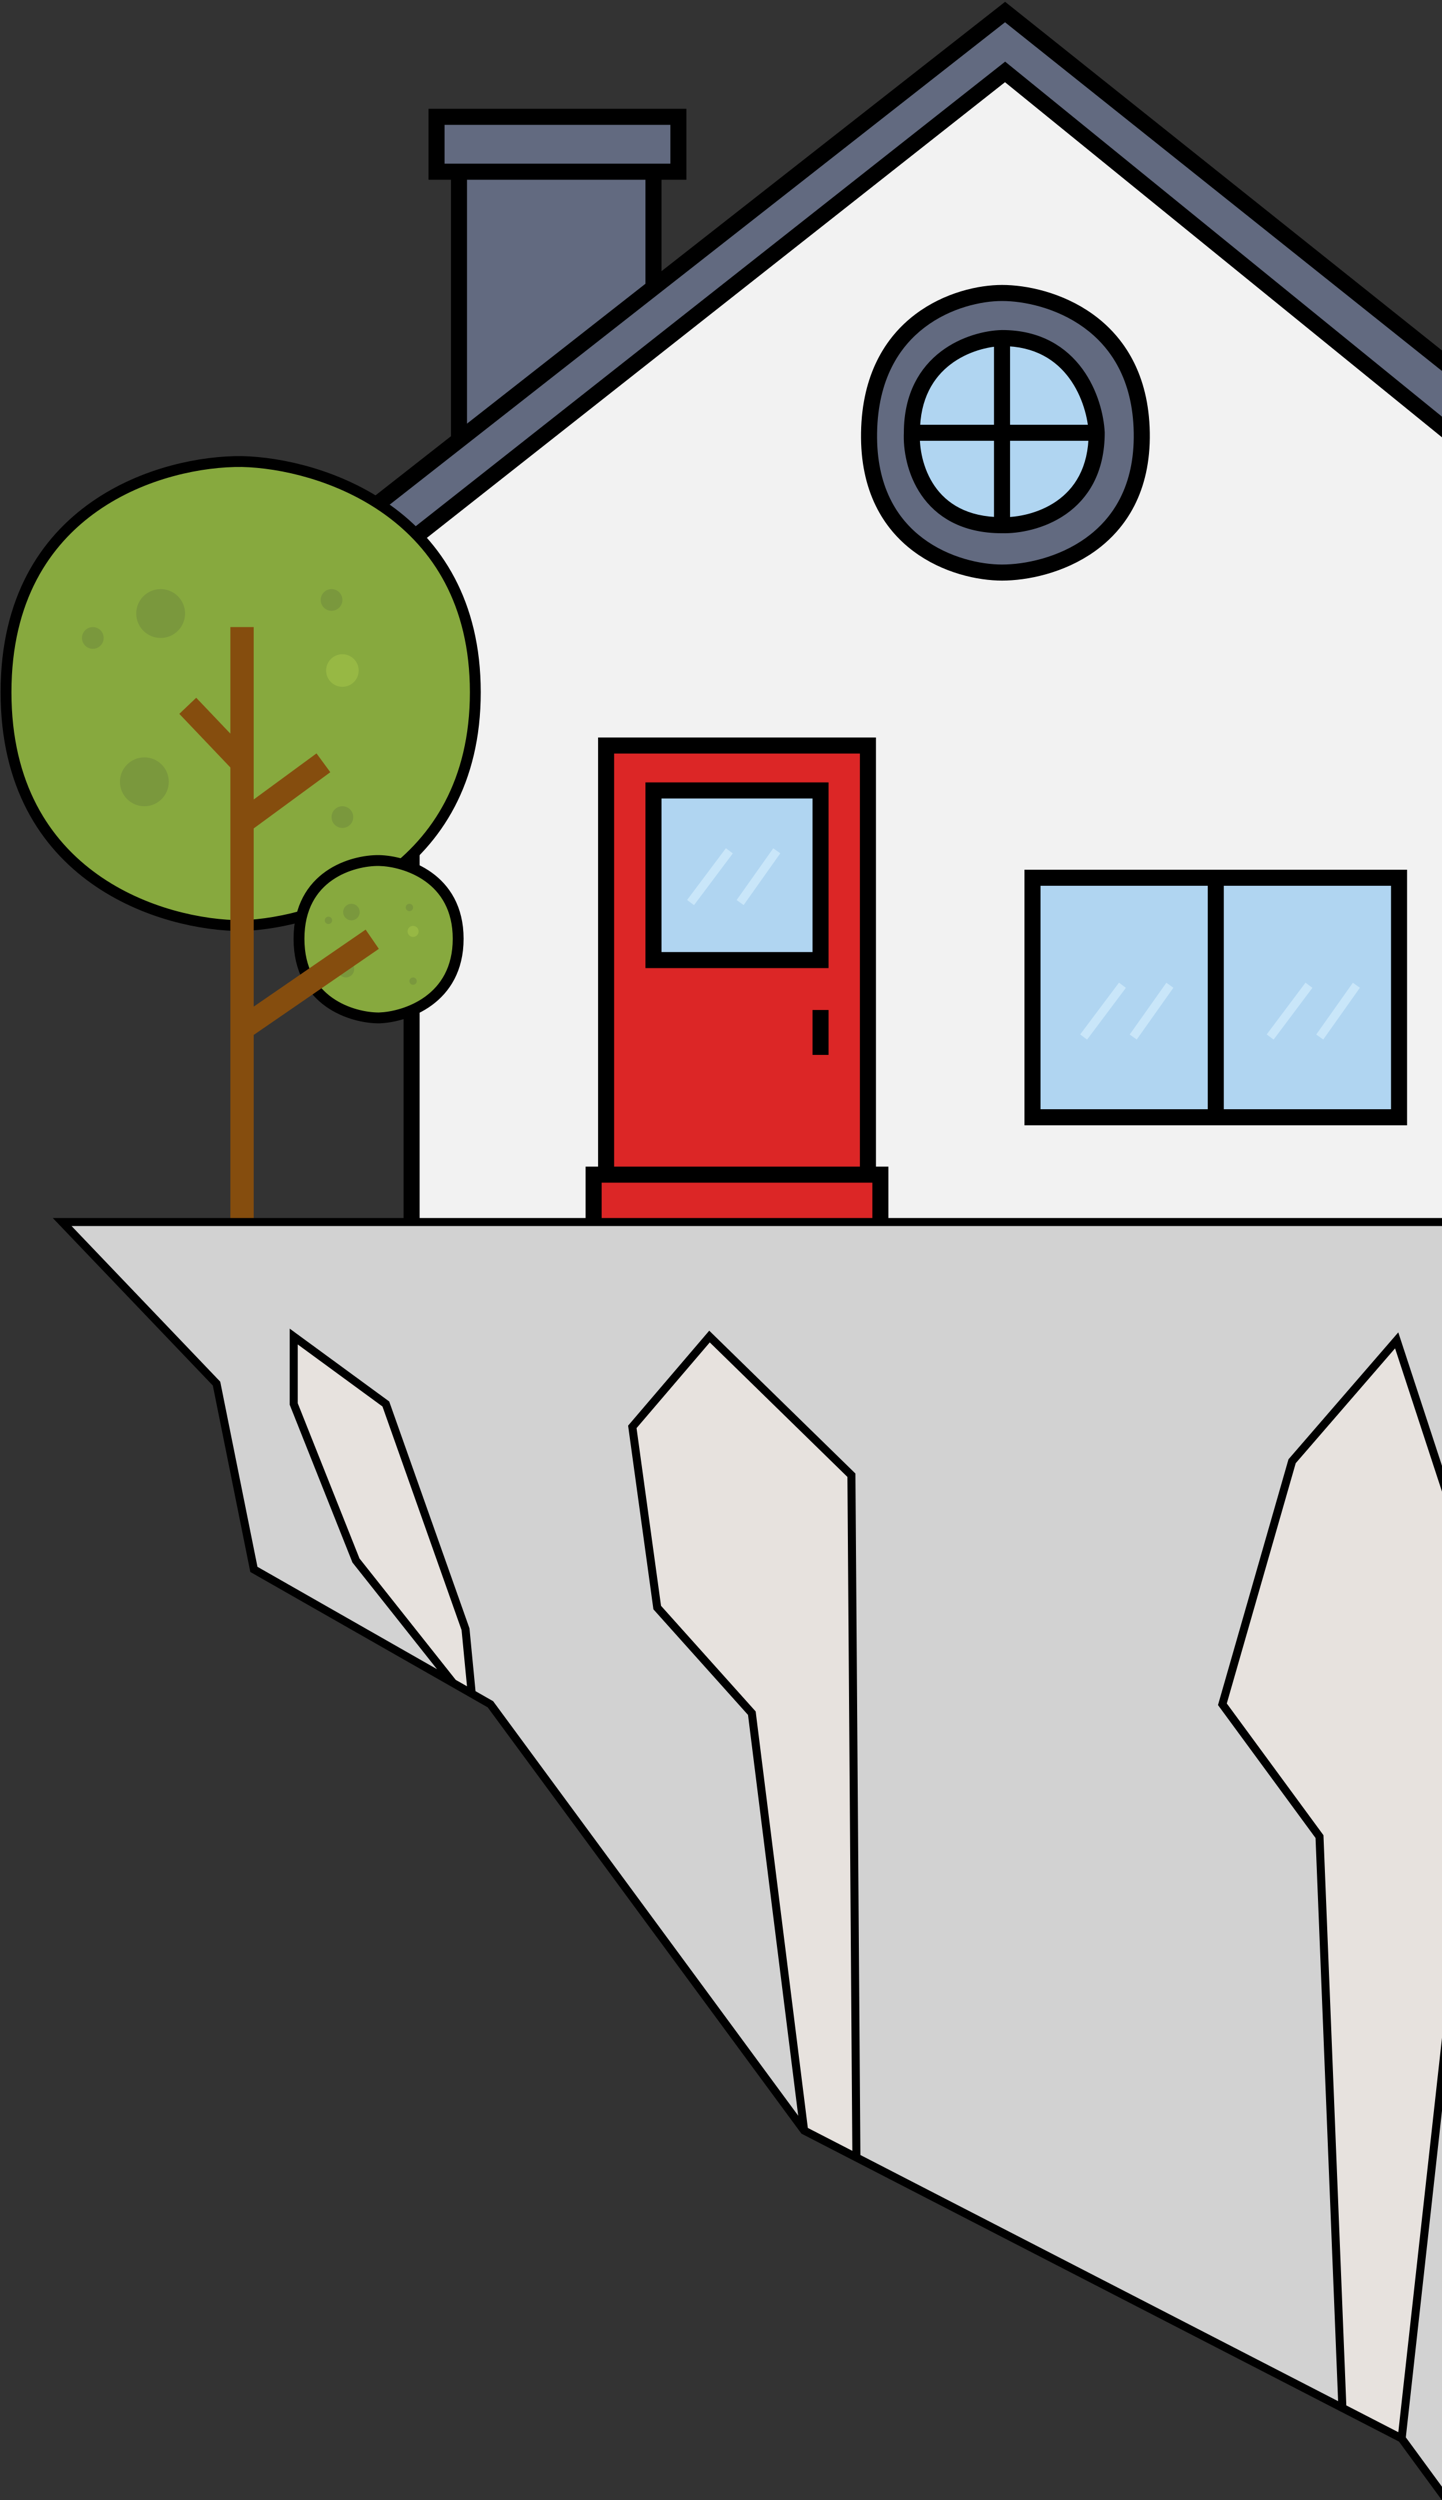 <svg width="719" height="1246" viewBox="0 0 719 1246" fill="none" xmlns="http://www.w3.org/2000/svg">
<rect x="0" y="0" width="719" height="1246" fill="#333333" stroke="none"/>
<path fill-rule="evenodd" clip-rule="evenodd" d="M432.756 585.39V371.538H302.207V585.39H432.756ZM409.133 393.918H325.83V478.464H409.133V393.918Z" fill="#DC2626"/>
<path d="M295.99 585.39V611.5H438.973V585.39H432.756H302.207H295.99Z" fill="#DC2626"/>
<path fill-rule="evenodd" clip-rule="evenodd" d="M805.754 611.5V559.28V283.262L501.139 35.84L205.227 268.95V611.5H295.99V585.39H302.207V371.538H432.756V585.39H438.973V611.5H805.754ZM697.585 437.434V556.794H606.2H514.816V437.434H606.2H697.585Z" fill="#F2F2F2"/>
<path d="M228.851 85.573V219.339L325.83 143.356V85.573H228.851Z" fill="#626A80"/>
<path d="M1046.96 334.238C1057.32 333.824 1073.57 328.022 1055.66 308.128L814.457 255.909C692.099 158.313 623.498 103.595 501.139 6L325.83 143.356L228.851 219.339L139.331 289.478C135.601 298.596 133.612 315.091 155.494 308.128L205.227 268.95L501.139 35.84L805.754 283.262L910.194 305.334L938.79 311.378L992.875 322.808L1023.34 329.246L1046.96 334.238Z" fill="#626A80"/>
<path d="M217.661 85.573H228.851H325.83H338.263V58.22H217.661V85.573Z" fill="#626A80"/>
<path d="M974.847 611.5V586.633V559.28H938.79H910.194H805.754V611.5H974.847Z" fill="#F2F2F2"/>
<path d="M1025.82 611.5V586.633H974.847V611.5H1025.82Z" fill="#F2F2F2"/>
<path d="M910.194 305.334V559.28H938.79V402.621V369.051V311.378L910.194 305.334Z" fill="#854D0E"/>
<path d="M992.875 322.808L938.79 369.051V402.621L1023.34 329.246L992.875 322.808Z" fill="#854D0E"/>
<path d="M514.816 437.434V556.794H606.2V437.434H514.816Z" fill="#B0D5F1"/>
<path d="M697.585 556.794V437.434H606.2V556.794H697.585Z" fill="#B0D5F1"/>
<path d="M325.83 393.918H409.133V478.464H325.83V393.918Z" fill="#B0D5F1"/>
<path d="M1025.82 586.633H1029.82V582.633H1025.82V586.633ZM974.847 559.28H978.847V555.28H974.847V559.28ZM1046.96 334.238L1046.13 338.152L1046.62 338.255L1047.12 338.235L1046.96 334.238ZM1055.66 308.128L1058.64 305.452L1057.77 304.492L1056.51 304.219L1055.66 308.128ZM814.457 255.909L811.963 259.036L812.696 259.62L813.611 259.818L814.457 255.909ZM501.139 6L503.633 2.873L501.161 0.901L498.672 2.851L501.139 6ZM139.331 289.478L136.864 286.33L136.03 286.983L135.629 287.964L139.331 289.478ZM155.494 308.128L156.707 311.94L157.399 311.72L157.97 311.27L155.494 308.128ZM501.139 35.84L503.661 32.735L501.177 30.718L498.664 32.698L501.139 35.84ZM1023.34 329.246L1024.16 325.332L1024.16 325.332L1023.34 329.246ZM205.227 611.5H201.227V615.5H205.227V611.5ZM217.661 85.573H213.661V89.573H217.661V85.573ZM217.661 58.22V54.22H213.661V58.22H217.661ZM338.263 58.22H342.263V54.22H338.263V58.22ZM338.263 85.573V89.573H342.263V85.573H338.263ZM325.83 143.356L328.297 146.504L328.297 146.504L325.83 143.356ZM295.99 585.39V581.39H291.99V585.39H295.99ZM438.973 585.39H442.973V581.39H438.973V585.39ZM432.756 371.538H436.756V367.538H432.756V371.538ZM302.207 371.538V367.538H298.207V371.538H302.207ZM325.83 393.918V389.918H321.83V393.918H325.83ZM409.133 393.918H413.133V389.918H409.133V393.918ZM409.133 478.464V482.464H413.133V478.464H409.133ZM325.83 478.464H321.83V482.464H325.83V478.464ZM514.816 437.434V433.434H510.816V437.434H514.816ZM697.585 437.434H701.585V433.434H697.585V437.434ZM697.585 556.794V560.794H701.585V556.794H697.585ZM514.816 556.794H510.816V560.794H514.816V556.794ZM1025.82 615.5H1077.81V607.5H1025.82V615.5ZM1029.82 611.5V586.633H1021.82V611.5H1029.82ZM1025.82 582.633H974.847V590.633H1025.82V582.633ZM974.847 615.5H1025.82V607.5H974.847V615.5ZM970.847 586.633V611.5H978.847V586.633H970.847ZM805.754 615.5H974.847V607.5H805.754V615.5ZM801.754 559.28V611.5H809.754V559.28H801.754ZM1047.12 338.235C1050 338.12 1053.35 337.631 1056.49 336.57C1059.58 335.527 1062.83 333.801 1065.06 330.952C1067.43 327.917 1068.3 324.03 1067.19 319.577C1066.14 315.328 1063.32 310.658 1058.64 305.452L1052.69 310.804C1056.96 315.545 1058.82 319.061 1059.43 321.508C1059.99 323.751 1059.51 325.07 1058.76 326.024C1057.87 327.164 1056.24 328.209 1053.93 328.992C1051.66 329.758 1049.09 330.15 1046.8 330.241L1047.12 338.235ZM1056.51 304.219L815.304 251.999L813.611 259.818L1054.82 312.038L1056.51 304.219ZM816.952 252.782C755.772 203.984 708.033 165.906 660.293 127.827C612.553 89.749 564.813 51.671 503.633 2.873L498.645 9.127C559.824 57.925 607.564 96.003 655.304 134.081C703.044 172.16 750.784 210.238 811.963 259.036L816.952 252.782ZM135.629 287.964C134.595 290.49 133.665 293.561 133.242 296.68C132.827 299.739 132.847 303.226 134.098 306.33C135.441 309.66 138.112 312.279 142.24 313.314C146.105 314.282 150.915 313.783 156.707 311.94L154.282 304.317C149.132 305.955 145.985 306.005 144.185 305.554C142.648 305.169 141.946 304.4 141.518 303.337C140.998 302.048 140.846 300.137 141.169 297.756C141.484 295.436 142.202 293.026 143.033 290.993L135.629 287.964ZM498.617 38.945L803.232 286.367L808.276 280.157L503.661 32.735L498.617 38.945ZM809.754 559.28V283.262H801.754V559.28H809.754ZM804.927 287.175L909.367 309.248L911.021 301.421L806.581 279.348L804.927 287.175ZM910.194 555.28H805.754V563.28H910.194V555.28ZM906.194 305.334V559.28H914.194V305.334H906.194ZM909.367 309.248L937.963 315.291L939.617 307.464L911.021 301.421L909.367 309.248ZM974.847 555.28H938.79V563.28H974.847V555.28ZM938.79 555.28H910.194V563.28H938.79V555.28ZM934.79 311.378V369.051H942.79V311.378H934.79ZM937.963 315.291L992.048 326.721L993.702 318.894L939.617 307.464L937.963 315.291ZM941.389 372.092L995.474 325.848L990.275 319.768L936.191 366.011L941.389 372.092ZM934.79 369.051V402.621H942.79V369.051H934.79ZM934.79 402.621V559.28H942.79V402.621H934.79ZM992.048 326.721L1022.51 333.159L1024.16 325.332L993.702 318.894L992.048 326.721ZM1022.51 333.159L1046.13 338.152L1047.79 330.325L1024.16 325.332L1022.51 333.159ZM941.412 405.642L1025.96 332.267L1020.71 326.225L936.168 399.6L941.412 405.642ZM157.97 311.27L207.703 272.092L202.752 265.808L153.019 304.986L157.97 311.27ZM207.703 272.092L503.614 38.982L498.664 32.698L202.752 265.808L207.703 272.092ZM209.227 611.5V268.95H201.227V611.5H209.227ZM226.384 216.191L136.864 286.33L141.798 292.627L231.318 222.488L226.384 216.191ZM232.851 219.339V85.573H224.851V219.339H232.851ZM228.851 81.573H217.661V89.573H228.851V81.573ZM221.661 85.573V58.22H213.661V85.573H221.661ZM217.661 62.22H338.263V54.22H217.661V62.22ZM334.263 58.22V85.573H342.263V58.22H334.263ZM338.263 81.573H325.83V89.573H338.263V81.573ZM325.83 81.573H228.851V89.573H325.83V81.573ZM498.672 2.851L323.363 140.207L328.297 146.504L503.606 9.149L498.672 2.851ZM323.363 140.207L226.384 216.191L231.318 222.488L328.297 146.504L323.363 140.207ZM321.83 85.573V143.356H329.83V85.573H321.83ZM205.227 615.5H295.99V607.5H205.227V615.5ZM299.99 611.5V585.39H291.99V611.5H299.99ZM295.99 615.5H438.973V607.5H295.99V615.5ZM438.973 615.5H805.754V607.5H438.973V615.5ZM434.973 585.39V611.5H442.973V585.39H434.973ZM432.756 589.39H438.973V581.39H432.756V589.39ZM436.756 585.39V371.538H428.756V585.39H436.756ZM432.756 367.538H302.207V375.538H432.756V367.538ZM295.99 589.39H302.207V581.39H295.99V589.39ZM302.207 589.39H432.756V581.39H302.207V589.39ZM298.207 371.538V585.39H306.207V371.538H298.207ZM325.83 397.918H409.133V389.918H325.83V397.918ZM405.133 393.918V478.464H413.133V393.918H405.133ZM409.133 474.464H325.83V482.464H409.133V474.464ZM329.83 478.464V393.918H321.83V478.464H329.83ZM405.133 503.331V525.711H413.133V503.331H405.133ZM693.585 437.434V556.794H701.585V437.434H693.585ZM518.816 556.794V437.434H510.816V556.794H518.816ZM514.816 441.434H606.2V433.434H514.816V441.434ZM606.2 441.434H697.585V433.434H606.2V441.434ZM697.585 552.794H606.2V560.794H697.585V552.794ZM606.2 552.794H514.816V560.794H606.2V552.794ZM602.2 437.434V556.794H610.2V437.434H602.2ZM970.847 559.28V586.633H978.847V559.28H970.847Z" fill="black"/>
<path fill-rule="evenodd" clip-rule="evenodd" d="M499.627 146C477.901 146 434.225 159.935 433.326 215.673C432.427 271.411 477.152 285.345 499.627 285.345C523.226 285.345 570.199 271.411 569.3 215.673C568.401 159.935 522.477 146 499.627 146ZM499.627 168.475C535.587 168.475 546.076 199.94 546.825 215.673C546.825 253.431 515.36 262.121 499.627 261.746C461.869 261.746 453.928 231.03 454.677 215.673C454.677 178.814 484.644 168.85 499.627 168.475Z" fill="#626A80"/>
<path d="M499.627 215.673V261.746C515.36 262.121 546.825 253.431 546.825 215.673H499.627Z" fill="#B0D5F1"/>
<path d="M546.825 215.673C546.076 199.94 535.587 168.475 499.627 168.475V215.673H546.825Z" fill="#B0D5F1"/>
<path d="M499.627 168.475C484.644 168.85 454.677 178.814 454.677 215.673H499.627V168.475Z" fill="#B0D5F1"/>
<path d="M454.677 215.673C453.928 231.03 461.869 261.746 499.627 261.746V215.673H454.677Z" fill="#B0D5F1"/>
<path d="M499.627 168.475V164.475H499.577L499.527 164.476L499.627 168.475ZM546.825 215.673H550.825V215.577L550.82 215.482L546.825 215.673ZM550.82 215.482C550.417 207.011 547.427 194.406 539.656 183.809C531.752 173.031 518.98 164.475 499.627 164.475V172.475C516.234 172.475 526.687 179.652 533.204 188.54C539.854 197.608 542.484 208.602 542.829 215.863L550.82 215.482ZM499.527 164.476C491.373 164.68 479.272 167.457 469.107 175.212C458.759 183.108 450.677 195.985 450.677 215.673H458.677C458.677 198.501 465.579 187.967 473.96 181.572C482.525 175.037 492.898 172.644 499.727 172.474L499.527 164.476ZM450.682 215.478C450.276 223.807 452.195 236.251 459.418 246.738C466.8 257.456 479.476 265.746 499.627 265.746V257.746C482.02 257.746 471.847 250.679 466.006 242.2C460.007 233.489 458.33 222.896 458.672 215.867L450.682 215.478ZM499.532 265.745C508.035 265.948 520.724 263.732 531.411 256.292C542.318 248.699 550.825 235.86 550.825 215.673H542.825C542.825 233.243 535.599 243.629 526.84 249.726C517.861 255.977 506.952 257.92 499.722 257.747L499.532 265.745ZM499.627 142C488.066 142 470.817 145.673 456.246 156.75C441.494 167.965 429.795 186.547 429.326 215.608L437.325 215.737C437.756 189.06 448.344 172.806 461.087 163.119C474.01 153.295 489.463 150 499.627 150V142ZM429.326 215.608C428.857 244.728 440.383 263.369 455.305 274.606C470.023 285.689 487.725 289.345 499.627 289.345V281.345C489.055 281.345 473.156 278.034 460.118 268.215C447.283 258.55 436.896 242.355 437.325 215.737L429.326 215.608ZM499.627 289.345C512.052 289.345 530.567 285.709 545.981 274.662C561.61 263.459 573.77 244.811 573.299 215.608L565.3 215.737C565.728 242.272 554.852 258.46 541.32 268.159C527.572 278.013 510.801 281.345 499.627 281.345V289.345ZM573.299 215.608C572.829 186.466 560.5 167.876 545.039 156.693C529.771 145.65 511.707 142 499.627 142V150C510.397 150 526.72 153.317 540.351 163.176C553.789 172.895 564.871 189.141 565.3 215.737L573.299 215.608ZM495.627 215.673V261.746H503.627V215.673H495.627ZM546.825 211.673H499.627V219.673H546.825V211.673ZM454.677 219.673H499.627V211.673H454.677V219.673ZM495.627 168.475V215.673H503.627V168.475H495.627Z" fill="black"/>
<path d="M540.313 516.8L559.663 491M565.038 516.8L583.313 491" stroke="#C9E6F9" stroke-width="4.3"/>
<path d="M633.313 516.8L652.663 491M658.038 516.8L676.313 491" stroke="#C9E6F9" stroke-width="4.3"/>
<path d="M344.313 449.8L363.663 424M369.038 449.8L387.313 424" stroke="#C9E6F9" stroke-width="4.3"/>
<path d="M120.678 461.304C81.452 461.304 3 438.039 3 344.979C3 251.919 81.452 229.556 120.678 230.007C159.453 230.908 237.003 255.165 237.003 344.979C237.003 434.793 159.453 459.952 120.678 461.304Z" fill="#87A93E"/>
<path d="M120.678 461.304V464.009H120.725L120.772 464.008L120.678 461.304ZM120.678 230.007L120.741 227.302L120.725 227.302L120.709 227.302L120.678 230.007ZM120.678 458.599C101.491 458.599 72.656 452.887 48.698 435.835C24.878 418.882 5.705 390.614 5.705 344.979H0.295C0.295 392.404 20.347 422.298 45.56 440.243C70.634 458.089 100.638 464.009 120.678 464.009V458.599ZM5.705 344.979C5.705 299.346 24.876 271.311 48.681 254.642C72.63 237.872 101.459 232.491 120.647 232.712L120.709 227.302C100.67 227.071 70.66 232.647 45.577 250.21C20.35 267.875 0.295 297.552 0.295 344.979H5.705ZM120.615 232.711C139.587 233.152 168.105 239.33 191.803 256.348C215.369 273.272 234.297 300.991 234.297 344.979H239.708C239.708 299.154 219.862 269.837 194.959 251.954C170.188 234.164 140.544 227.763 120.741 227.302L120.615 232.711ZM234.297 344.979C234.297 388.97 215.366 416.922 191.786 434.129C168.08 451.429 139.555 457.939 120.583 458.601L120.772 464.008C140.575 463.317 170.213 456.571 194.976 438.5C219.865 420.337 239.708 390.802 239.708 344.979H234.297Z" fill="black"/>
<circle cx="80.099" cy="305.753" r="12.174" fill="#7A983D"/>
<circle cx="165.314" cy="298.99" r="5.41" fill="#7A983D"/>
<circle cx="170.725" cy="407.199" r="5.41" fill="#7A983D"/>
<circle cx="46.284" cy="317.927" r="5.41" fill="#7A983D"/>
<circle cx="170.725" cy="334.158" r="8.116" fill="#97B844"/>
<circle cx="71.984" cy="389.615" r="12.174" fill="#7A983D"/>
<path d="M188.996 507.293C175.691 507.293 149.083 499.402 149.083 467.839C149.083 436.276 175.691 428.691 188.996 428.844C202.147 429.149 228.45 437.377 228.45 467.839C228.45 498.301 202.147 506.834 188.996 507.293Z" fill="#87A93E"/>
<path d="M188.996 507.293V509.998H189.043L189.09 509.997L188.996 507.293ZM188.996 428.844L189.058 426.139L189.043 426.139L189.027 426.139L188.996 428.844ZM188.996 504.588C182.77 504.588 173.376 502.72 165.619 497.198C158 491.776 151.788 482.726 151.788 467.839H146.377C146.377 484.516 153.469 495.192 162.481 501.606C171.354 507.921 181.917 509.998 188.996 509.998V504.588ZM151.788 467.839C151.788 452.954 157.998 443.988 165.602 438.664C173.35 433.238 182.738 431.477 188.964 431.549L189.027 426.139C181.949 426.057 171.38 428.012 162.498 434.232C153.472 440.552 146.377 451.16 146.377 467.839H151.788ZM188.933 431.548C195.093 431.691 204.394 433.713 212.076 439.23C219.628 444.653 225.744 453.526 225.744 467.839H231.155C231.155 451.689 224.12 441.218 215.232 434.835C206.476 428.547 196.05 426.302 189.058 426.139L188.933 431.548ZM225.744 467.839C225.744 482.154 219.625 491.111 212.06 496.632C204.368 502.245 195.061 504.375 188.901 504.589L189.09 509.997C196.082 509.753 206.501 507.386 215.249 501.003C224.123 494.526 231.155 483.986 231.155 467.839H225.744Z" fill="black"/>
<circle cx="175.232" cy="454.535" r="4.129" fill="#7A983D"/>
<circle cx="204.135" cy="452.241" r="1.835" fill="#7A983D"/>
<circle cx="205.97" cy="488.942" r="1.835" fill="#7A983D"/>
<circle cx="163.763" cy="458.664" r="1.835" fill="#7A983D"/>
<circle cx="205.97" cy="464.169" r="2.753" fill="#97B844"/>
<circle cx="172.48" cy="482.978" r="4.129" fill="#7A983D"/>
<path d="M120.678 615.502V512.704M120.678 312.516V380.147M120.678 409.905L161.256 380.147M120.678 409.905V380.147M120.678 409.905V461.304V512.704M120.678 380.147L93.625 351.742M120.678 512.704L185.603 468.067" stroke="#854D0E" stroke-width="11.633"/>
<path d="M1080 609H31L107.968 689.532L126.589 782.112L225.903 838.715L177.488 777.673L146.452 699.678V666.07L192.385 699.678L232.11 811.915L235.214 844.021L244.524 849.328L400.943 1061.75L374.873 853.766L327.699 801.135L315.285 711.092L353.769 666.07L424.53 735.188L427.013 1075.18L669.336 1199.99L657.917 915.275L609.502 849.328L644.262 728.213L696.401 667.972L743.575 811.915L698.884 1215.21L785.783 1333.79L885.097 1374.03L870.2 976.784L919.857 1030.68L1004.88 1422.56L1080 1453V609Z" fill="#D2D2D2"/>
<path d="M374.873 853.766L400.943 1061.75L427.013 1075.18L424.53 735.188L353.769 666.07L315.285 711.092L327.699 801.135L374.873 853.766Z" fill="#E7E2DE"/>
<path d="M177.488 777.673L225.903 838.715L235.214 844.021L232.11 811.915L192.385 699.678L146.452 666.07V699.678L177.488 777.673Z" fill="#E7E2DE"/>
<path d="M669.336 1199.99L698.884 1215.21L743.575 811.915L696.401 667.972L644.262 728.213L609.502 849.328L657.917 915.275L669.336 1199.99Z" fill="#E7E2DE"/>
<path d="M870.2 976.784L885.097 1374.03L1004.88 1422.56L919.857 1030.68L870.2 976.784Z" fill="#E7E2DE"/>
<path d="M1080 609H1082V607H1080V609ZM31 609V607H26.322L29.554 610.382L31 609ZM107.968 689.532L109.929 689.138L109.814 688.569L109.414 688.15L107.968 689.532ZM126.589 782.112L124.629 782.506L124.808 783.399L125.599 783.85L126.589 782.112ZM244.524 849.328L246.135 848.142L245.883 847.8L245.515 847.59L244.524 849.328ZM400.943 1061.75L399.333 1062.94L399.611 1063.32L400.027 1063.53L400.943 1061.75ZM785.783 1333.79L784.17 1334.97L784.506 1335.43L785.032 1335.64L785.783 1333.79ZM1080 1453L1079.25 1454.85L1082 1455.97V1453H1080ZM177.488 777.673L175.629 778.413L175.738 778.686L175.921 778.916L177.488 777.673ZM146.452 699.678H144.452V700.061L144.594 700.417L146.452 699.678ZM146.452 666.07L147.633 664.456L144.452 662.128V666.07H146.452ZM192.385 699.678L194.27 699.01L194.064 698.428L193.566 698.064L192.385 699.678ZM232.11 811.915L234.101 811.723L234.077 811.479L233.995 811.248L232.11 811.915ZM235.214 844.021L234.223 845.759L234.223 845.759L235.214 844.021ZM374.873 853.766L376.858 853.518L376.78 852.897L376.363 852.431L374.873 853.766ZM327.699 801.135L325.718 801.408L325.802 802.015L326.21 802.47L327.699 801.135ZM315.285 711.092L313.765 709.792L313.181 710.475L313.304 711.365L315.285 711.092ZM353.769 666.07L355.167 664.639L353.638 663.146L352.249 664.77L353.769 666.07ZM424.53 735.188L426.53 735.173L426.524 734.34L425.928 733.757L424.53 735.188ZM427.013 1075.18L426.097 1076.96L426.097 1076.96L427.013 1075.18ZM657.917 915.275L659.916 915.195L659.891 914.584L659.529 914.091L657.917 915.275ZM609.502 849.328L607.579 848.776L607.309 849.72L607.89 850.511L609.502 849.328ZM644.262 728.213L642.749 726.904L642.461 727.237L642.339 727.661L644.262 728.213ZM696.401 667.972L698.302 667.349L697.201 663.992L694.889 666.663L696.401 667.972ZM743.575 811.915L745.563 812.135L745.611 811.704L745.476 811.292L743.575 811.915ZM885.097 1374.03L884.346 1375.88L884.346 1375.88L885.097 1374.03ZM870.2 976.784L871.671 975.428L867.998 971.442L868.201 976.859L870.2 976.784ZM919.857 1030.68L921.811 1030.26L921.696 1029.73L921.328 1029.33L919.857 1030.68ZM1004.88 1422.56L1004.13 1424.42L1004.13 1424.42L1004.88 1422.56ZM1080 607H31V611H1080V607ZM29.554 610.382L106.522 690.914L109.414 688.15L32.446 607.618L29.554 610.382ZM106.007 689.926L124.629 782.506L128.55 781.718L109.929 689.138L106.007 689.926ZM242.914 850.513L399.333 1062.94L402.554 1060.57L246.135 848.142L242.914 850.513ZM697.271 1216.39L784.17 1334.97L787.397 1332.61L700.497 1214.03L697.271 1216.39ZM1078 609V1453H1082V609H1078ZM125.599 783.85L224.913 840.452L226.893 836.977L127.58 780.374L125.599 783.85ZM227.47 837.472L179.055 776.43L175.921 778.916L224.336 839.957L227.47 837.472ZM179.346 776.934L148.31 698.938L144.594 700.417L175.629 778.413L179.346 776.934ZM148.452 699.678V666.07H144.452V699.678H148.452ZM145.271 667.684L191.204 701.292L193.566 698.064L147.633 664.456L145.271 667.684ZM190.499 700.345L230.225 812.582L233.995 811.248L194.27 699.01L190.499 700.345ZM224.913 840.452L234.223 845.759L236.204 842.283L226.893 836.977L224.913 840.452ZM234.223 845.759L243.534 851.065L245.515 847.59L236.204 842.283L234.223 845.759ZM230.119 812.108L233.223 844.214L237.204 843.829L234.101 811.723L230.119 812.108ZM402.928 1061.51L376.858 853.518L372.889 854.015L398.959 1062L402.928 1061.51ZM376.363 852.431L329.189 799.8L326.21 802.47L373.384 855.101L376.363 852.431ZM329.681 800.862L317.266 710.819L313.304 711.365L325.718 801.408L329.681 800.862ZM316.805 712.391L355.29 667.369L352.249 664.77L313.765 709.792L316.805 712.391ZM352.372 667.501L423.133 736.619L425.928 733.757L355.167 664.639L352.372 667.501ZM400.027 1063.53L426.097 1076.96L427.929 1073.4L401.859 1059.98L400.027 1063.53ZM422.53 735.202L425.013 1075.2L429.013 1075.17L426.53 735.173L422.53 735.202ZM426.097 1076.96L668.42 1201.77L670.252 1198.21L427.929 1073.4L426.097 1076.96ZM668.42 1201.77L697.968 1216.99L699.8 1213.43L670.252 1198.21L668.42 1201.77ZM671.335 1199.91L659.916 915.195L655.919 915.355L667.338 1200.07L671.335 1199.91ZM659.529 914.091L611.114 848.144L607.89 850.511L656.305 916.459L659.529 914.091ZM611.424 849.879L646.184 728.764L642.339 727.661L607.579 848.776L611.424 849.879ZM645.774 729.521L697.913 669.281L694.889 666.663L642.749 726.904L645.774 729.521ZM694.501 668.595L741.675 812.538L745.476 811.292L698.302 667.349L694.501 668.595ZM741.587 811.695L696.896 1214.99L700.872 1215.43L745.563 812.135L741.587 811.695ZM885.848 1372.17L786.535 1331.93L785.032 1335.64L884.346 1375.88L885.848 1372.17ZM887.096 1373.95L872.199 976.709L868.201 976.859L883.098 1374.1L887.096 1373.95ZM868.729 978.139L918.386 1032.04L921.328 1029.33L871.671 975.428L868.729 978.139ZM1080.75 1451.15L1005.63 1420.71L1004.13 1424.42L1079.25 1454.85L1080.75 1451.15ZM1005.63 1420.71L885.848 1372.17L884.346 1375.88L1004.13 1424.42L1005.63 1420.71ZM917.902 1031.11L1002.93 1422.99L1006.84 1422.14L921.811 1030.26L917.902 1031.11Z" fill="black"/>
</svg>
